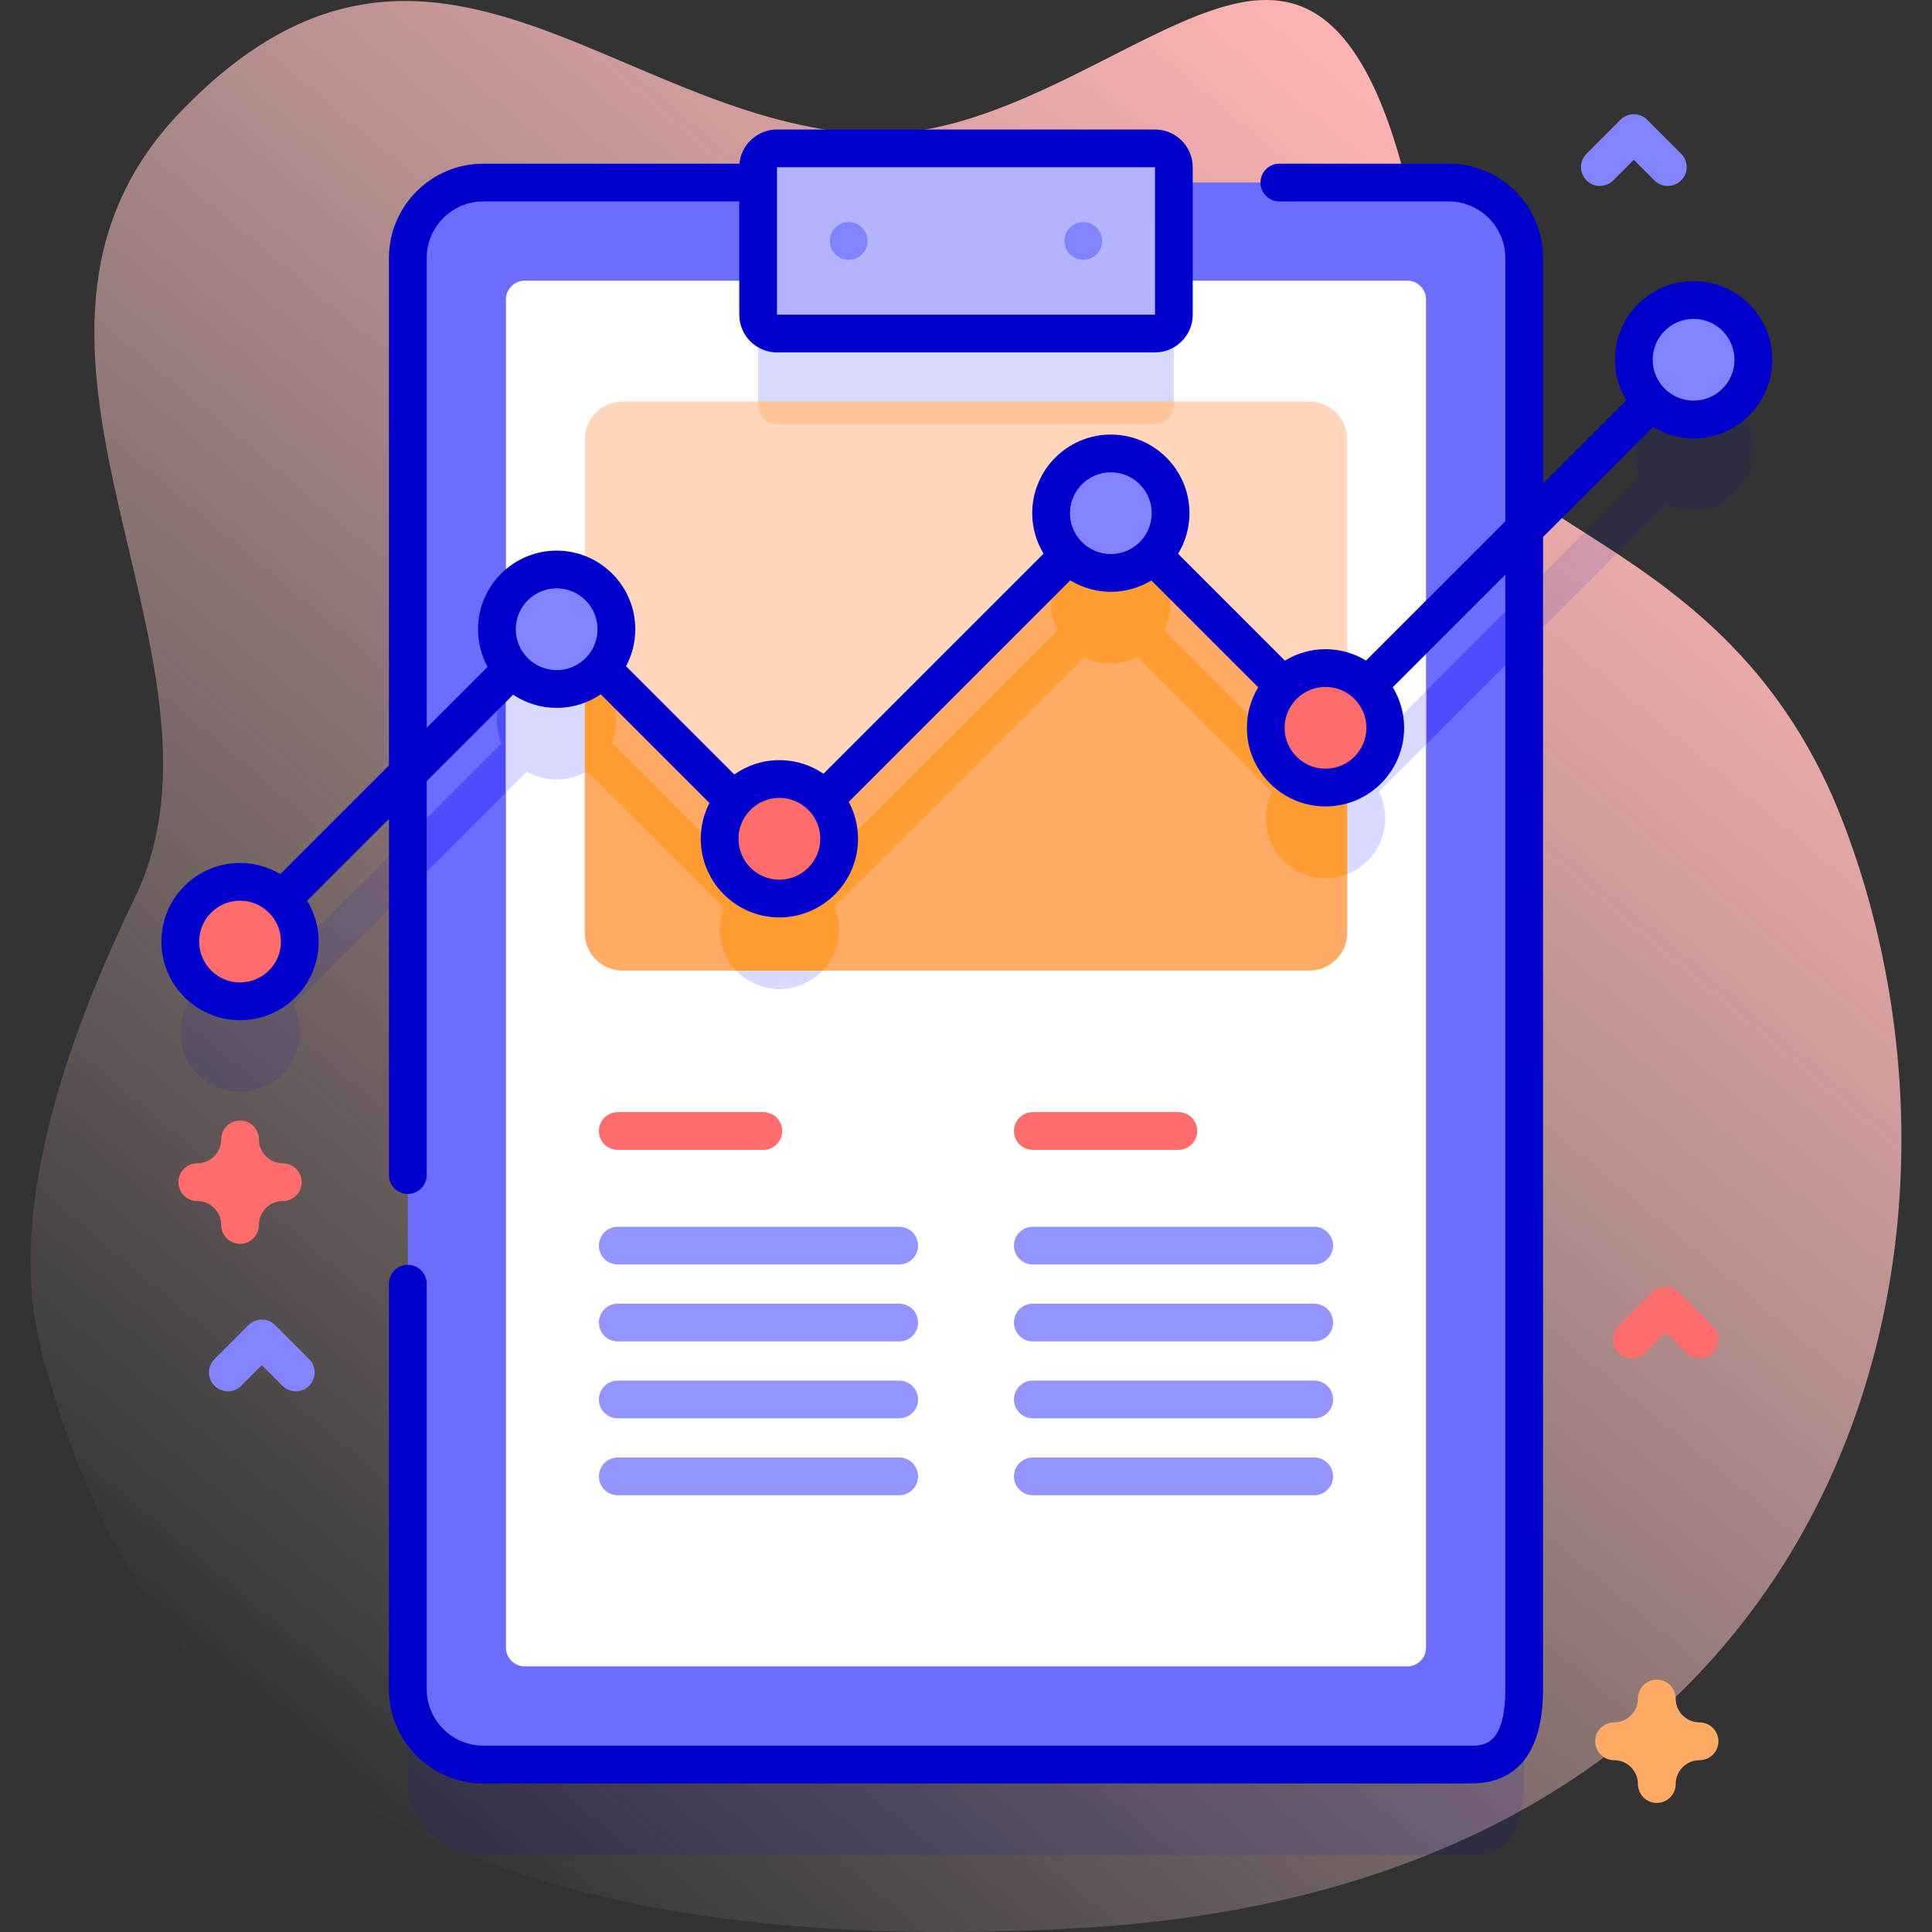 <svg id="Capa_1" enable-background="new 0 0 512 512" height="512" viewBox="0 0 512 512" width="512" xmlns="http://www.w3.org/2000/svg" xmlns:xlink="http://www.w3.org/1999/xlink"><rect x="0" y="0" width="512" height="512" fill="#333333" stroke="none"/><linearGradient id="SVGID_1_" gradientUnits="userSpaceOnUse" x1="65.483" x2="405.135" y1="455.411" y2="50.629"><stop offset="0" stop-color="#ffd9d9" stop-opacity="0"/><stop offset=".998" stop-color="#ffb3b3"/></linearGradient><g><g><path d="m488.514 218.085c-30.706-80.231-103.012-76.269-107.727-120.509-9.232-86.615-29.828-98.222-46.599-97.549-26.827 1.077-66.332 38.387-106.664 35.35-65.639-4.943-115.02-72.434-179.333-6.116-59.691 61.551 18.418 144.839-12.512 208.782-15.442 31.922-34.689 80.576-24.923 119.022 31.041 122.202 128.891 162.044 274.811 153.924 201.861-11.234 246.896-178.069 202.947-292.904z" fill="url(#SVGID_1_)"/></g><g><g><g><g><path d="m448.817 103.496c-8.747 0-15.838 7.091-15.838 15.838 0 2.548.616 4.948 1.686 7.08l-30.745 30.745v-64.779c0-11.05-8.95-20-20-20h-255.84c-11.05 0-20 8.95-20 20v129.477l-37.472 37.472c-2.111-1.042-4.478-1.643-6.992-1.643-8.747 0-15.838 7.091-15.838 15.838s7.091 15.838 15.838 15.838 15.838-7.091 15.838-15.838c0-2.583-.632-5.015-1.729-7.17l30.354-30.354v235.62c0 11.05 8.95 20 20 20h261.84c11.05 0 14-8.95 14-20v-300.318l37.816-37.816c2.133 1.069 4.532 1.686 7.081 1.686 8.747 0 15.838-7.091 15.838-15.838s-7.09-15.838-15.837-15.838z" fill="#00c" opacity=".1"/><path d="m403.92 68.38v379.24c0 11.05-2.95 20-14 20h-261.84c-11.05 0-20-8.95-20-20v-379.24c0-11.05 8.95-20 20-20h255.84c11.05 0 20 8.95 20 20z" fill="#6c6cff"/><path d="m403.92 171.31-38.5 38.49c1.07 2.13 1.69 4.53 1.69 7.08 0 8.75-7.09 15.84-15.84 15.84s-15.84-7.09-15.84-15.84c0-2.54.62-4.93 1.68-7.06l-35.66-35.66c-2.13 1.06-4.52 1.68-7.06 1.68-2.56 0-4.96-.62-7.1-1.7l-66.1 66.11c.76 1.86 1.19 3.9 1.19 6.04 0 8.74-7.09 15.83-15.83 15.83-8.75 0-15.84-7.09-15.84-15.83 0-2.02.39-3.94 1.07-5.71l-36.2-36.21c-2.37 1.4-5.11 2.22-8.06 2.22-2.88 0-5.58-.78-7.9-2.13l-31.54 31.54v-14.14l24.88-24.88c-.82-1.91-1.28-4.01-1.28-6.22 0-8.75 7.09-15.84 15.84-15.84s15.84 7.09 15.84 15.84c0 2.14-.43 4.18-1.2 6.05l36.03 36.04c2.43-1.51 5.29-2.4 8.36-2.4 2.95 0 5.7.82 8.07 2.23l65.61-65.62c-1.07-2.12-1.68-4.52-1.68-7.06 0-8.75 7.09-15.84 15.84-15.84s15.84 7.09 15.84 15.84c0 2.56-.62 4.96-1.7 7.1l35.64 35.64c2.14-1.08 4.55-1.7 7.1-1.7s4.95.62 7.08 1.69l45.57-45.58z" fill="#4d4dff"/></g><path d="m377.92 79.38v357.24c0 2.761-2.239 5-5 5h-233.84c-2.761 0-5-2.239-5-5v-357.24c0-2.761 2.239-5 5-5h233.84c2.761 0 5 2.239 5 5z" fill="#fff"/><path d="m311.09 74.38v33.01c0 2.76-2.24 5-5 5h-100.18c-2.76 0-5-2.24-5-5v-33.01z" fill="#d9d9ff"/><path d="m377.92 197.3-12.5 12.5c1.07 2.13 1.69 4.53 1.69 7.08 0 8.75-7.09 15.84-15.84 15.84s-15.84-7.09-15.84-15.84c0-2.54.62-4.93 1.68-7.06l-35.66-35.66c-2.13 1.06-4.52 1.68-7.06 1.68-2.56 0-4.96-.62-7.1-1.7l-66.1 66.11c.76 1.86 1.19 3.9 1.19 6.04 0 8.74-7.09 15.83-15.83 15.83-8.75 0-15.84-7.09-15.84-15.83 0-2.02.39-3.94 1.07-5.71l-36.2-36.21c-2.37 1.4-5.11 2.22-8.06 2.22-2.88 0-5.58-.78-7.9-2.13l-5.54 5.54v-27.63c2.8-4.47 7.77-7.45 13.44-7.45 8.75 0 15.84 7.09 15.84 15.84 0 2.14-.43 4.18-1.2 6.05l36.03 36.04c2.43-1.51 5.29-2.4 8.36-2.4 2.95 0 5.7.82 8.07 2.23l65.61-65.62c-1.07-2.12-1.68-4.52-1.68-7.06 0-8.75 7.09-15.84 15.84-15.84s15.84 7.09 15.84 15.84c0 2.56-.62 4.96-1.7 7.1l35.64 35.64c2.14-1.08 4.55-1.7 7.1-1.7s4.95.62 7.08 1.69l19.57-19.57z" fill="#d9d9ff"/><path d="m357.01 116.42v130.77c0 5.52-4.47 10-10 10h-182.02c-5.53 0-10-4.48-10-10v-130.77c0-5.52 4.47-10 10-10h182.02c5.53 0 10 4.48 10 10z" fill="#ffd6bb"/><path d="m311.09 106.42v.97c0 2.76-2.24 5-5 5h-100.18c-2.76 0-5-2.24-5-5v-.97z" fill="#ffc599"/><path d="m357.01 187.14v60.05c0 5.52-4.47 10-10 10h-182.02c-5.53 0-10-4.48-10-10v-74.47l51.33 51.32 88.04-88.04 56.9 56.89z" fill="#ffab66"/><path d="m357.01 202.14v29.5c-1.78.7-3.72 1.08-5.74 1.08-8.75 0-15.84-7.09-15.84-15.84 0-2.54.62-4.93 1.68-7.06l-35.66-35.66c-2.13 1.06-4.52 1.68-7.06 1.68-2.56 0-4.96-.62-7.1-1.7l-66.1 66.11c.76 1.86 1.19 3.9 1.19 6.04 0 4.23-1.66 8.07-4.36 10.9h-22.95c-2.7-2.83-4.36-6.67-4.36-10.9 0-2.02.39-3.94 1.07-5.71l-36.2-36.21c-.19.11-.39.23-.59.32v-27.9c4.98 2.67 8.37 7.92 8.37 13.97 0 2.14-.43 4.18-1.2 6.05l36.03 36.04c2.43-1.51 5.29-2.4 8.36-2.4 2.95 0 5.7.82 8.07 2.23l65.61-65.62c-1.07-2.12-1.68-4.52-1.68-7.06 0-8.75 7.09-15.84 15.84-15.84s15.84 7.09 15.84 15.84c0 2.56-.62 4.96-1.7 7.1l35.64 35.64c2.14-1.08 4.55-1.7 7.1-1.7 2.03 0 3.97.39 5.74 1.1z" fill="#ff9d33"/><path d="m306.087 88.39h-100.174c-2.761 0-5-2.239-5-5v-39.067c0-2.761 2.239-5 5-5h100.174c2.761 0 5 2.239 5 5v39.067c0 2.762-2.238 5-5 5z" fill="#b3b3ff"/><g><circle cx="224.913" cy="63.857" fill="#8383ff" r="5"/><g><circle cx="287.087" cy="63.857" fill="#8383ff" r="5"/></g></g></g><g><circle cx="147.522" cy="166.755" fill="#8383ff" r="15.838"/><circle cx="63.617" cy="249.523" fill="#ff6c6c" r="15.838"/><circle cx="206.545" cy="222.286" fill="#ff6c6c" r="15.838"/><circle cx="294.388" cy="136" fill="#8383ff" r="15.838"/><circle cx="351.272" cy="192.879" fill="#ff6c6c" r="15.838"/><g><circle cx="448.817" cy="95.334" fill="#8383ff" r="15.838"/><path d="m448.817 74.496c-11.49 0-20.838 9.348-20.838 20.838 0 3.934 1.116 7.604 3.019 10.747l-22.077 22.077v-59.782c0-13.785-11.215-25-25-25h-44.879c-2.761 0-5 2.239-5 5s2.239 5 5 5h44.879c8.271 0 15 6.729 15 15v69.782l-36.902 36.902c-3.143-1.903-6.813-3.019-10.747-3.019-3.941 0-7.616 1.12-10.762 3.028l-28.31-28.31c1.907-3.145 3.026-6.819 3.026-10.758 0-11.49-9.348-20.838-20.838-20.838s-20.837 9.348-20.837 20.838c0 3.927 1.112 7.591 3.008 10.729l-58.32 58.32c-3.337-2.271-7.362-3.602-11.693-3.602-4.447 0-8.564 1.412-11.951 3.795l-28.691-28.691c1.564-2.923 2.457-6.256 2.457-9.796 0-11.49-9.348-20.837-20.837-20.837-11.49 0-20.838 9.348-20.838 20.837 0 3.605.922 6.999 2.54 9.959l-16.145 16.145v-124.484c0-8.271 6.729-15 15-15h67.834v30.014c0 5.514 4.486 10 10 10h100.174c5.514 0 10-4.486 10-10v-39.067c0-5.514-4.486-10-10-10h-100.176c-5.194 0-9.473 3.982-9.952 9.053h-67.882c-13.785 0-25 11.215-25 25v134.483l-28.796 28.796c-3.125-1.873-6.766-2.97-10.666-2.97-11.49 0-20.838 9.348-20.838 20.837 0 11.49 9.348 20.838 20.838 20.838s20.837-9.348 20.837-20.838c0-3.968-1.135-7.667-3.068-10.828l21.693-21.693v94.399c0 2.761 2.239 5 5 5s5-2.239 5-5v-104.398l22.908-22.907c3.306 2.206 7.271 3.498 11.535 3.498 4.328 0 8.35-1.328 11.685-3.595l28.806 28.806c-1.463 2.848-2.305 6.066-2.305 9.482 0 11.49 9.348 20.838 20.838 20.838s20.837-9.348 20.837-20.838c0-3.536-.891-6.865-2.452-9.786l58.692-58.692c3.147 1.91 6.823 3.03 10.765 3.03 3.93 0 7.596-1.114 10.737-3.012l28.32 28.32c-1.898 3.14-3.01 6.804-3.01 10.733 0 11.49 9.348 20.837 20.838 20.837s20.838-9.348 20.838-20.837c0-3.935-1.116-7.605-3.019-10.748l29.83-29.831v295.323c0 15-5.854 15-9 15h-261.843c-8.271 0-15-6.729-15-15v-107.413c0-2.761-2.239-5-5-5s-5 2.239-5 5v107.413c0 13.785 11.215 25 25 25h261.842c8.667 0 19-4.337 19-25v-305.322l29.148-29.148c3.143 1.903 6.813 3.02 10.748 3.02 11.49 0 20.837-9.348 20.837-20.838s-9.347-20.839-20.837-20.839zm-242.904-30.173h100.174l.006 39.066h-100.18zm-142.296 216.038c-5.976 0-10.838-4.862-10.838-10.838s4.862-10.837 10.838-10.837 10.837 4.862 10.837 10.837c0 5.976-4.862 10.838-10.837 10.838zm73.067-93.606c0-5.976 4.862-10.837 10.838-10.837s10.837 4.862 10.837 10.837c0 5.976-4.862 10.838-10.837 10.838-5.976 0-10.838-4.862-10.838-10.838zm69.861 66.369c-5.976 0-10.838-4.862-10.838-10.838s4.862-10.838 10.838-10.838 10.837 4.862 10.837 10.838-4.861 10.838-10.837 10.838zm77.006-97.124c0-5.976 4.862-10.838 10.837-10.838 5.976 0 10.838 4.862 10.838 10.838s-4.862 10.838-10.838 10.838c-5.975 0-10.837-4.861-10.837-10.838zm67.721 67.716c-5.976 0-10.838-4.862-10.838-10.837 0-5.976 4.862-10.838 10.838-10.838s10.838 4.862 10.838 10.838c0 5.975-4.862 10.837-10.838 10.837zm97.545-97.544c-5.976 0-10.838-4.862-10.838-10.838s4.862-10.838 10.838-10.838 10.837 4.862 10.837 10.838-4.862 10.838-10.837 10.838z" fill="#00c"/></g></g><g><g><path d="m202.298 304.727h-38.583c-2.761 0-5-2.239-5-5s2.239-5 5-5h38.583c2.761 0 5 2.239 5 5s-2.238 5-5 5z" fill="#ff6c6c"/><g fill="#9494ff"><path d="m238.298 335.108h-74.583c-2.761 0-5-2.239-5-5s2.239-5 5-5h74.583c2.761 0 5 2.239 5 5s-2.238 5-5 5z"/><path d="m238.298 355.49h-74.583c-2.761 0-5-2.239-5-5s2.239-5 5-5h74.583c2.761 0 5 2.239 5 5s-2.238 5-5 5z"/><path d="m238.298 375.871h-74.583c-2.761 0-5-2.239-5-5s2.239-5 5-5h74.583c2.761 0 5 2.239 5 5s-2.238 5-5 5z"/><path d="m238.298 396.253h-74.583c-2.761 0-5-2.239-5-5s2.239-5 5-5h74.583c2.761 0 5 2.239 5 5s-2.238 5-5 5z"/></g></g><g><path d="m312.285 304.727h-38.583c-2.761 0-5-2.239-5-5s2.239-5 5-5h38.583c2.761 0 5 2.239 5 5s-2.239 5-5 5z" fill="#ff6c6c"/><g fill="#9494ff"><path d="m348.285 335.108h-74.583c-2.761 0-5-2.239-5-5s2.239-5 5-5h74.583c2.761 0 5 2.239 5 5s-2.239 5-5 5z"/><path d="m348.285 355.49h-74.583c-2.761 0-5-2.239-5-5s2.239-5 5-5h74.583c2.761 0 5 2.239 5 5s-2.239 5-5 5z"/><path d="m348.285 375.871h-74.583c-2.761 0-5-2.239-5-5s2.239-5 5-5h74.583c2.761 0 5 2.239 5 5s-2.239 5-5 5z"/><path d="m348.285 396.253h-74.583c-2.761 0-5-2.239-5-5s2.239-5 5-5h74.583c2.761 0 5 2.239 5 5s-2.239 5-5 5z"/></g></g></g></g><g><path d="m439.071 477.796c-2.761 0-5-2.239-5-5 0-3.492-2.841-6.333-6.333-6.333-2.761 0-5-2.239-5-5s2.239-5 5-5c3.492 0 6.333-2.841 6.333-6.333 0-2.761 2.239-5 5-5s5 2.239 5 5c0 3.492 2.841 6.333 6.333 6.333 2.761 0 5 2.239 5 5s-2.239 5-5 5c-3.492 0-6.333 2.841-6.333 6.333 0 2.761-2.239 5-5 5z" fill="#ffab66"/></g><g><path d="m63.617 329.623c-2.761 0-5-2.239-5-5 0-3.492-2.841-6.333-6.333-6.333-2.761 0-5-2.239-5-5s2.239-5 5-5c3.492 0 6.333-2.841 6.333-6.333 0-2.761 2.239-5 5-5s5 2.239 5 5c0 3.492 2.841 6.333 6.333 6.333 2.761 0 5 2.239 5 5s-2.239 5-5 5c-3.492 0-6.333 2.841-6.333 6.333 0 2.761-2.239 5-5 5z" fill="#ff6c6c"/></g><g><path d="m441.979 49.276c-1.28 0-2.559-.488-3.536-1.464l-5.464-5.464-5.464 5.464c-1.953 1.952-5.118 1.952-7.071 0-1.953-1.953-1.953-5.119 0-7.071l9-9c1.953-1.952 5.118-1.952 7.071 0l9 9c1.953 1.953 1.953 5.119 0 7.071-.977.976-2.256 1.464-3.536 1.464z" fill="#8383ff"/></g><g><path d="m78.384 368.71c-1.28 0-2.559-.488-3.536-1.464l-5.464-5.464-5.464 5.464c-1.953 1.952-5.118 1.952-7.071 0-1.953-1.953-1.953-5.119 0-7.071l9-9c1.953-1.952 5.118-1.952 7.071 0l9 9c1.953 1.953 1.953 5.119 0 7.071-.977.976-2.256 1.464-3.536 1.464z" fill="#8383ff"/></g><g><path d="m450.404 359.99c-1.28 0-2.559-.488-3.536-1.464l-5.464-5.464-5.464 5.464c-1.953 1.952-5.118 1.952-7.071 0-1.953-1.953-1.953-5.119 0-7.071l9-9c1.953-1.952 5.118-1.952 7.071 0l9 9c1.953 1.953 1.953 5.119 0 7.071-.977.975-2.256 1.464-3.536 1.464z" fill="#ff6c6c"/></g></g></g></svg>